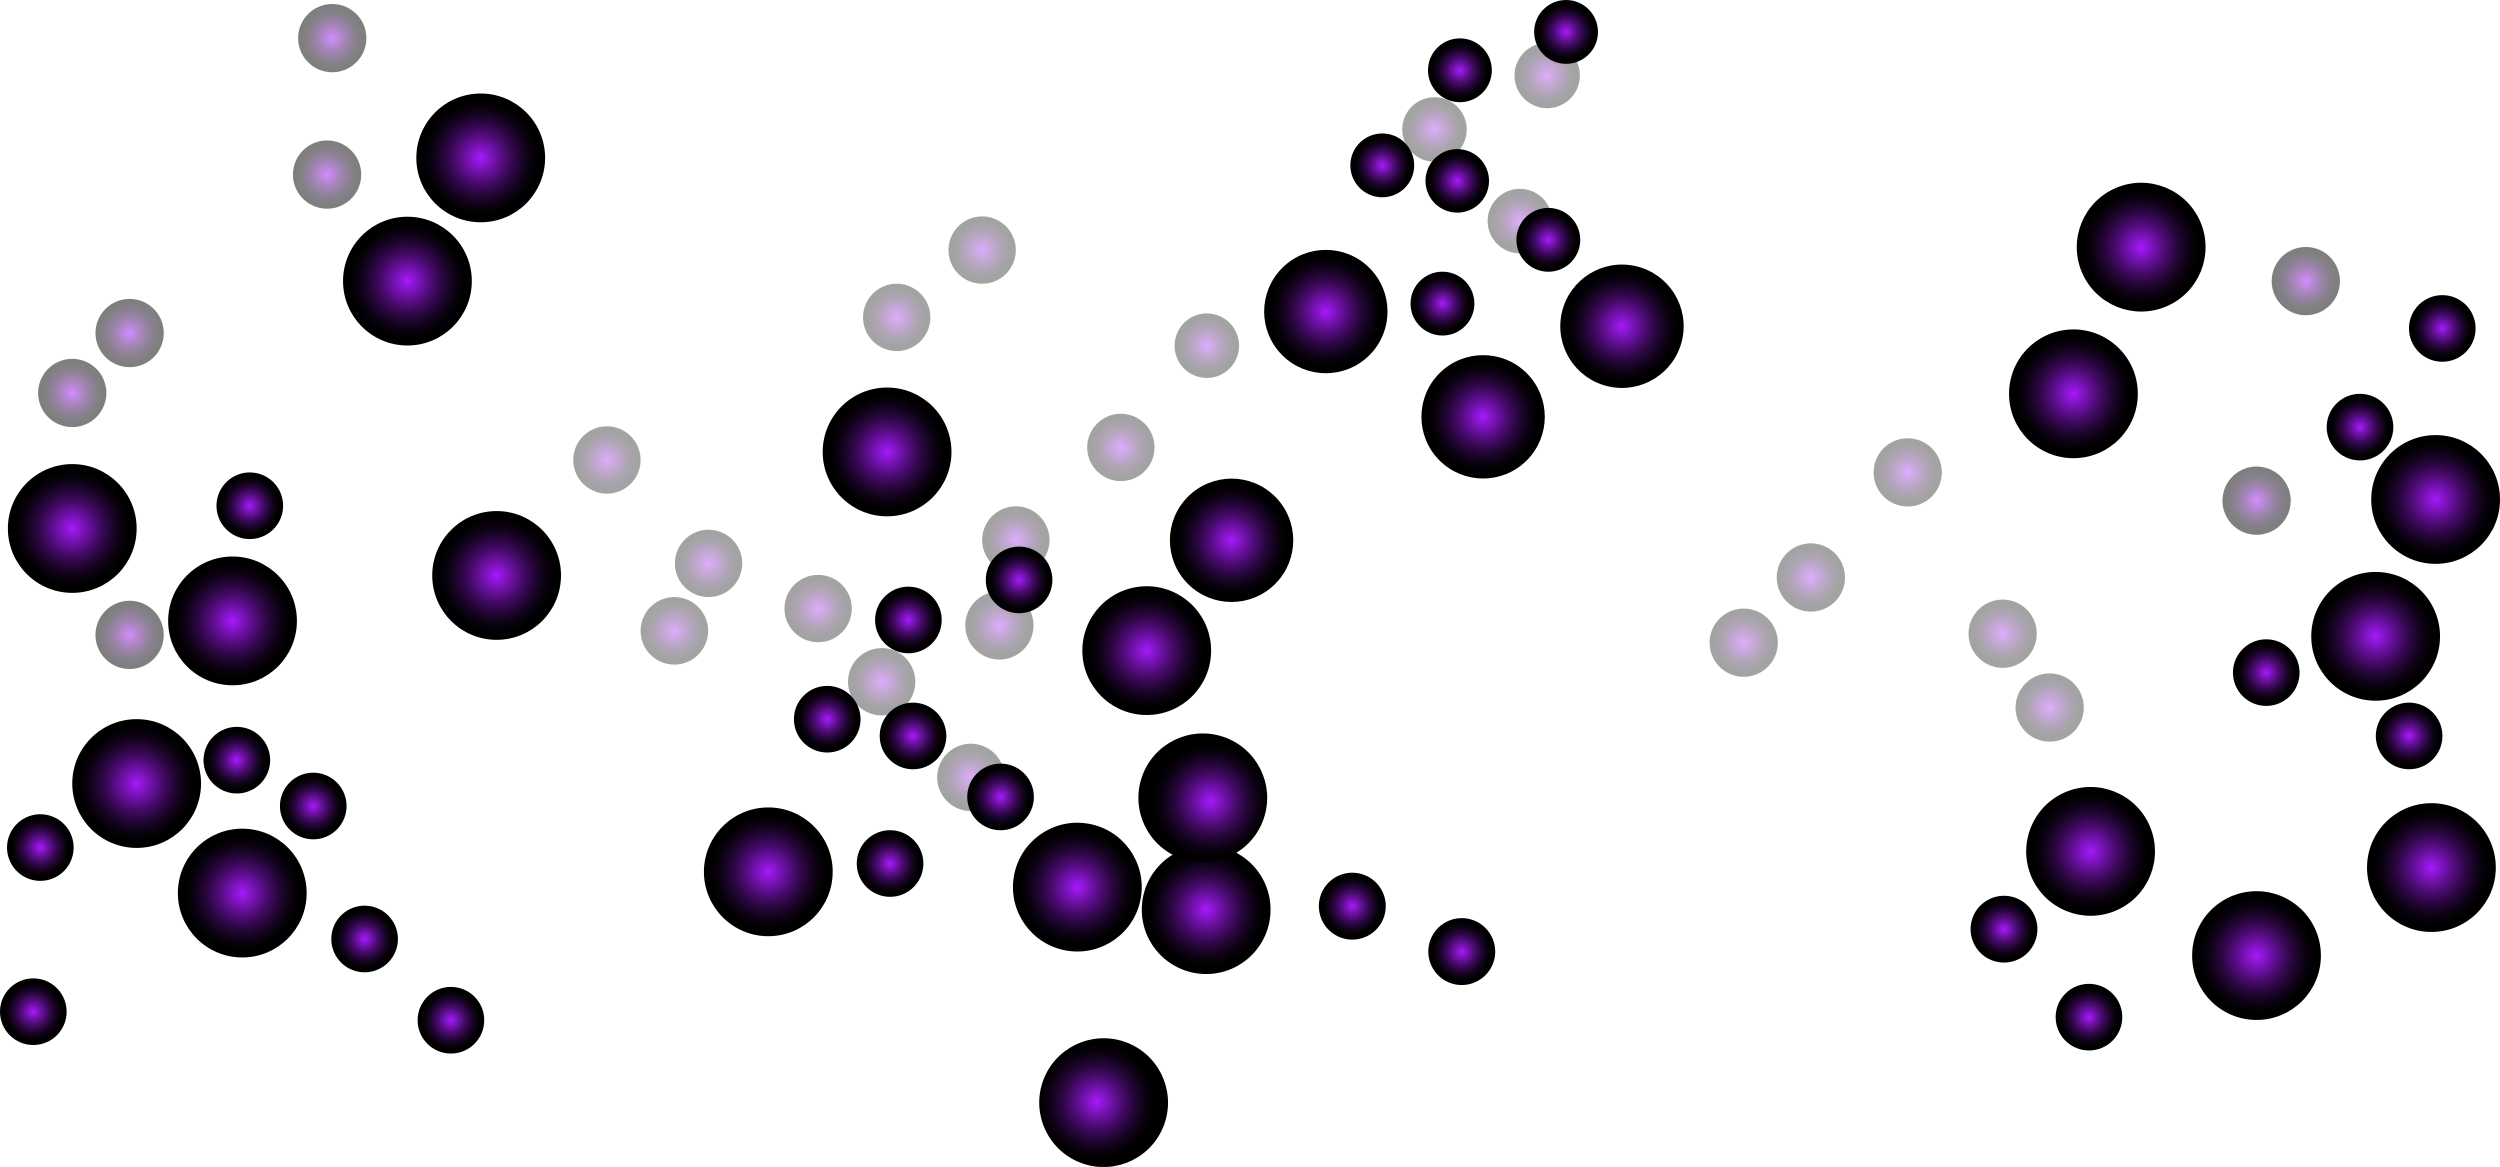 <svg xmlns="http://www.w3.org/2000/svg" xmlns:xlink="http://www.w3.org/1999/xlink" viewBox="0 0 822.36 383.86"><defs><style>.cls-1{isolation:isolate;}.cls-2{fill:#ffa1fe;}.cls-11,.cls-12,.cls-13,.cls-14,.cls-15,.cls-16,.cls-17,.cls-18,.cls-19,.cls-20,.cls-21,.cls-22,.cls-23,.cls-24,.cls-25,.cls-26,.cls-27,.cls-28,.cls-29,.cls-3,.cls-30,.cls-31,.cls-32,.cls-33,.cls-34,.cls-35,.cls-36,.cls-37,.cls-38,.cls-39,.cls-4,.cls-40,.cls-41,.cls-42,.cls-43,.cls-44,.cls-45,.cls-46,.cls-47,.cls-48,.cls-49,.cls-50,.cls-51,.cls-52,.cls-53,.cls-54,.cls-55,.cls-56,.cls-57,.cls-58,.cls-59,.cls-6,.cls-60,.cls-61,.cls-62,.cls-63,.cls-64,.cls-65,.cls-66,.cls-67,.cls-68,.cls-69,.cls-7,.cls-70,.cls-71,.cls-72,.cls-73,.cls-74,.cls-75,.cls-76,.cls-77,.cls-78,.cls-79,.cls-8,.cls-80,.cls-81,.cls-82,.cls-83,.cls-9{mix-blend-mode:screen;}.cls-3{fill:url(#Áåçûìÿííûé_ãðàäèåíò_320);}.cls-4{fill:url(#Áåçûìÿííûé_ãðàäèåíò_320-2);}.cls-5{opacity:0.36;}.cls-6{fill:url(#Áåçûìÿííûé_ãðàäèåíò_320-3);}.cls-7{fill:url(#Áåçûìÿííûé_ãðàäèåíò_320-4);}.cls-8{fill:url(#Áåçûìÿííûé_ãðàäèåíò_320-5);}.cls-9{fill:url(#Áåçûìÿííûé_ãðàäèåíò_320-6);}.cls-10{opacity:0.5;}.cls-11{fill:url(#Áåçûìÿííûé_ãðàäèåíò_320-7);}.cls-12{fill:url(#Áåçûìÿííûé_ãðàäèåíò_320-8);}.cls-13{fill:url(#Áåçûìÿííûé_ãðàäèåíò_320-9);}.cls-14{fill:url(#Áåçûìÿííûé_ãðàäèåíò_320-10);}.cls-15{fill:url(#Áåçûìÿííûé_ãðàäèåíò_320-11);}.cls-16{fill:url(#Áåçûìÿííûé_ãðàäèåíò_320-12);}.cls-17{fill:url(#Áåçûìÿííûé_ãðàäèåíò_320-13);}.cls-18{fill:url(#Áåçûìÿííûé_ãðàäèåíò_320-14);}.cls-19{fill:url(#Áåçûìÿííûé_ãðàäèåíò_320-15);}.cls-20{fill:url(#Áåçûìÿííûé_ãðàäèåíò_320-16);}.cls-21{fill:url(#Áåçûìÿííûé_ãðàäèåíò_320-17);}.cls-22{fill:url(#Áåçûìÿííûé_ãðàäèåíò_320-18);}.cls-23{fill:url(#Áåçûìÿííûé_ãðàäèåíò_320-19);}.cls-24{fill:url(#Áåçûìÿííûé_ãðàäèåíò_320-20);}.cls-25{fill:url(#Áåçûìÿííûé_ãðàäèåíò_320-21);}.cls-26{fill:url(#Áåçûìÿííûé_ãðàäèåíò_320-22);}.cls-27{fill:url(#Áåçûìÿííûé_ãðàäèåíò_320-23);}.cls-28{fill:url(#Áåçûìÿííûé_ãðàäèåíò_320-24);}.cls-29{fill:url(#Áåçûìÿííûé_ãðàäèåíò_320-25);}.cls-30{fill:url(#Áåçûìÿííûé_ãðàäèåíò_320-26);}.cls-31{fill:url(#Áåçûìÿííûé_ãðàäèåíò_320-27);}.cls-32{fill:url(#Áåçûìÿííûé_ãðàäèåíò_320-28);}.cls-33{fill:url(#Áåçûìÿííûé_ãðàäèåíò_320-29);}.cls-34{fill:url(#Áåçûìÿííûé_ãðàäèåíò_320-30);}.cls-35{fill:url(#Áåçûìÿííûé_ãðàäèåíò_320-31);}.cls-36{fill:url(#Áåçûìÿííûé_ãðàäèåíò_320-32);}.cls-37{fill:url(#Áåçûìÿííûé_ãðàäèåíò_320-33);}.cls-38{fill:url(#Áåçûìÿííûé_ãðàäèåíò_320-34);}.cls-39{fill:url(#Áåçûìÿííûé_ãðàäèåíò_320-35);}.cls-40{fill:url(#Áåçûìÿííûé_ãðàäèåíò_320-36);}.cls-41{fill:url(#Áåçûìÿííûé_ãðàäèåíò_320-37);}.cls-42{fill:url(#Áåçûìÿííûé_ãðàäèåíò_320-38);}.cls-43{fill:url(#Áåçûìÿííûé_ãðàäèåíò_320-39);}.cls-44{fill:url(#Áåçûìÿííûé_ãðàäèåíò_320-40);}.cls-45{fill:url(#Áåçûìÿííûé_ãðàäèåíò_320-41);}.cls-46{fill:url(#Áåçûìÿííûé_ãðàäèåíò_320-42);}.cls-47{fill:url(#Áåçûìÿííûé_ãðàäèåíò_320-43);}.cls-48{fill:url(#Áåçûìÿííûé_ãðàäèåíò_320-44);}.cls-49{fill:url(#Áåçûìÿííûé_ãðàäèåíò_320-45);}.cls-50{fill:url(#Áåçûìÿííûé_ãðàäèåíò_320-46);}.cls-51{fill:url(#Áåçûìÿííûé_ãðàäèåíò_320-47);}.cls-52{fill:url(#Áåçûìÿííûé_ãðàäèåíò_320-48);}.cls-53{fill:url(#Áåçûìÿííûé_ãðàäèåíò_320-49);}.cls-54{fill:url(#Áåçûìÿííûé_ãðàäèåíò_320-50);}.cls-55{fill:url(#Áåçûìÿííûé_ãðàäèåíò_320-51);}.cls-56{fill:url(#Áåçûìÿííûé_ãðàäèåíò_320-52);}.cls-57{fill:url(#Áåçûìÿííûé_ãðàäèåíò_320-53);}.cls-58{fill:url(#Áåçûìÿííûé_ãðàäèåíò_320-54);}.cls-59{fill:url(#Áåçûìÿííûé_ãðàäèåíò_320-55);}.cls-60{fill:url(#Áåçûìÿííûé_ãðàäèåíò_320-56);}.cls-61{fill:url(#Áåçûìÿííûé_ãðàäèåíò_320-57);}.cls-62{fill:url(#Áåçûìÿííûé_ãðàäèåíò_320-58);}.cls-63{fill:url(#Áåçûìÿííûé_ãðàäèåíò_320-59);}.cls-64{fill:url(#Áåçûìÿííûé_ãðàäèåíò_320-60);}.cls-65{fill:url(#Áåçûìÿííûé_ãðàäèåíò_320-61);}.cls-66{fill:url(#Áåçûìÿííûé_ãðàäèåíò_320-62);}.cls-67{fill:url(#Áåçûìÿííûé_ãðàäèåíò_320-63);}.cls-68{fill:url(#Áåçûìÿííûé_ãðàäèåíò_320-64);}.cls-69{fill:url(#Áåçûìÿííûé_ãðàäèåíò_320-65);}.cls-70{fill:url(#Áåçûìÿííûé_ãðàäèåíò_320-66);}.cls-71{fill:url(#Áåçûìÿííûé_ãðàäèåíò_320-67);}.cls-72{fill:url(#Áåçûìÿííûé_ãðàäèåíò_320-68);}.cls-73{fill:url(#Áåçûìÿííûé_ãðàäèåíò_320-69);}.cls-74{fill:url(#Áåçûìÿííûé_ãðàäèåíò_320-70);}.cls-75{fill:url(#Áåçûìÿííûé_ãðàäèåíò_320-71);}.cls-76{fill:url(#Áåçûìÿííûé_ãðàäèåíò_320-72);}.cls-77{fill:url(#Áåçûìÿííûé_ãðàäèåíò_320-73);}.cls-78{fill:url(#Áåçûìÿííûé_ãðàäèåíò_320-74);}.cls-79{fill:url(#Áåçûìÿííûé_ãðàäèåíò_320-75);}.cls-80{fill:url(#Áåçûìÿííûé_ãðàäèåíò_320-76);}.cls-81{fill:url(#Áåçûìÿííûé_ãðàäèåíò_320-77);}.cls-82{fill:url(#Áåçûìÿííûé_ãðàäèåíò_320-78);}.cls-83{fill:url(#Áåçûìÿííûé_ãðàäèåíò_320-79);}</style><radialGradient id="Áåçûìÿííûé_ãðàäèåíò_320" cx="79.69" cy="293.77" r="19.11" gradientUnits="userSpaceOnUse"><stop offset="0" stop-color="#a71afe"/><stop offset="0.03" stop-color="#9f19f1"/><stop offset="0.25" stop-color="#6f11a9"/><stop offset="0.44" stop-color="#480b6d"/><stop offset="0.62" stop-color="#29063e"/><stop offset="0.78" stop-color="#12031c"/><stop offset="0.91" stop-color="#050107"/><stop offset="1"/></radialGradient><radialGradient id="Áåçûìÿííûé_ãðàäèåíò_320-2" cx="44.95" cy="257.74" r="19.11" xlink:href="#Áåçûìÿííûé_ãðàäèåíò_320"/><radialGradient id="Áåçûìÿííûé_ãðàäèåíò_320-3" cx="221.16" cy="208.06" r="9.99" gradientTransform="translate(391.24 -43.48) rotate(80.81)" xlink:href="#Áåçûìÿííûé_ãðàäèåíò_320"/><radialGradient id="Áåçûìÿííûé_ãðàäèåíò_320-4" cx="573.57" cy="211.4" r="10.13" gradientTransform="translate(646.84 -395.48) rotate(76.65)" xlink:href="#Áåçûìÿííûé_ãðàäèåíò_320"/><radialGradient id="Áåçûìÿííûé_ãðàäèåíò_320-5" cx="233.07" cy="185.32" r="9.99" gradientTransform="translate(199.3 -110.53) rotate(45)" xlink:href="#Áåçûìÿííûé_ãðàäèåíò_320"/><radialGradient id="Áåçûìÿííûé_ãðàäèåíò_320-6" cx="269.11" cy="200.17" r="9.99" gradientTransform="translate(401.75 -107.88) rotate(76.65)" xlink:href="#Áåçûìÿííûé_ãðàäèåíò_320"/><radialGradient id="Áåçûìÿííûé_ãðàäèåíò_320-7" cx="42.64" cy="208.84" r="10.13" gradientTransform="translate(160.16 31.02) rotate(45)" xlink:href="#Áåçûìÿííûé_ãðàäèåíò_320"/><radialGradient id="Áåçûìÿííûé_ãðàäèåíò_320-8" cx="23.77" cy="129.26" r="10.13" gradientTransform="translate(143.67 75.44) rotate(76.24)" xlink:href="#Áåçûìÿííûé_ãðàäèåíò_320"/><radialGradient id="Áåçûìÿííûé_ãðàäèåíò_320-9" cx="42.64" cy="109.55" r="10.13" xlink:href="#Áåçûìÿííûé_ãðàäèåíò_320"/><radialGradient id="Áåçûìÿííûé_ãðàäèåíò_320-10" cx="107.59" cy="57.42" r="10.13" gradientTransform="translate(138.63 -60.52) rotate(76.65)" xlink:href="#Áåçûìÿííûé_ãðàäèåíò_320"/><radialGradient id="Áåçûìÿííûé_ãðàäèåíò_320-11" cx="109.29" cy="12.54" r="10.13" xlink:href="#Áåçûìÿííûé_ãðàäèåíò_320"/><radialGradient id="Áåçûìÿííûé_ãðàäèåíò_320-12" cx="294.96" cy="104.39" r="9.99" gradientTransform="translate(328.44 -206.7) rotate(76.65)" xlink:href="#Áåçûìÿííûé_ãðàäèåíò_320"/><radialGradient id="Áåçûìÿííûé_ãðàäèåíò_320-13" cx="323.05" cy="82.26" r="9.99" gradientTransform="translate(328.51 -251.05) rotate(76.65)" xlink:href="#Áåçûìÿííûé_ãðàäèåíò_320"/><radialGradient id="Áåçûìÿííûé_ãðàäèåíò_320-14" cx="368.7" cy="147.18" r="9.99" gradientTransform="translate(212.06 -217.6) rotate(45)" xlink:href="#Áåçûìÿííûé_ãðàäèåíò_320"/><radialGradient id="Áåçûìÿííûé_ãðàäèåíò_320-15" cx="290.03" cy="224.26" r="9.99" gradientTransform="translate(243.52 -139.4) rotate(45)" xlink:href="#Áåçûìÿííûé_ãðàäèåíò_320"/><radialGradient id="Áåçûìÿííûé_ãðàäèåíò_320-16" cx="319.35" cy="255.71" r="9.99" gradientTransform="translate(495.26 -113.66) rotate(76.78)" xlink:href="#Áåçûìÿííûé_ãðàäèåíò_320"/><radialGradient id="Áåçûìÿííûé_ãðàäèåíò_320-17" cx="328.74" cy="205.73" r="10.13" xlink:href="#Áåçûìÿííûé_ãðàäèåíò_320"/><radialGradient id="Áåçûìÿííûé_ãðàäèåíò_320-18" cx="627.53" cy="155.39" r="10.13" xlink:href="#Áåçûìÿííûé_ãðàäèåíò_320"/><radialGradient id="Áåçûìÿííûé_ãðàäèåíò_320-19" cx="595.68" cy="189.96" r="10.13" gradientTransform="translate(620.08 -434.8) rotate(74.55)" xlink:href="#Áåçûìÿííûé_ãðàäèåíò_320"/><radialGradient id="Áåçûìÿííûé_ãðàäèåíò_320-20" cx="658.76" cy="208.45" r="10.13" gradientTransform="translate(758.61 -475.25) rotate(80.75)" xlink:href="#Áåçûìÿííûé_ãðàäèåíò_320"/><radialGradient id="Áåçûìÿííûé_ãðàäèåíò_320-21" cx="674.21" cy="232.73" r="10.13" gradientTransform="translate(746.61 -476.83) rotate(76.78)" xlink:href="#Áåçûìÿííûé_ãðàäèåíò_320"/><radialGradient id="Áåçûìÿííûé_ãðàäèåíò_320-22" cx="742.27" cy="164.68" r="10.13" gradientTransform="translate(732.87 -595.58) rotate(76.78)" xlink:href="#Áåçûìÿííûé_ãðàäèåíò_320"/><radialGradient id="Áåçûìÿííûé_ãðàäèåíò_320-23" cx="758.48" cy="92.47" r="10.13" xlink:href="#Áåçûìÿííûé_ãðàäèåíò_320"/><radialGradient id="Áåçûìÿííûé_ãðàäèåíò_320-24" cx="334.13" cy="177.61" r="9.99" gradientTransform="translate(456.12 -180.59) rotate(80.81)" xlink:href="#Áåçûìÿííûé_ãðàäèåíò_320"/><radialGradient id="Áåçûìÿííûé_ãðàäèåíò_320-25" cx="199.65" cy="151.32" r="9.99" gradientTransform="translate(149.6 -94.14) rotate(41.32)" xlink:href="#Áåçûìÿííûé_ãðàäèåíò_320"/><radialGradient id="Áåçûìÿííûé_ãðàäèåíò_320-26" cx="76.49" cy="204.24" r="19.11" xlink:href="#Áåçûìÿííûé_ãðàäèåíò_320"/><radialGradient id="Áåçûìÿííûé_ãðàäèåíò_320-27" cx="23.77" cy="173.84" r="19.11" xlink:href="#Áåçûìÿííûé_ãðàäèåíò_320"/><radialGradient id="Áåçûìÿííûé_ãðàäèåíò_320-28" cx="134.02" cy="92.47" r="19.11" xlink:href="#Áåçûìÿííûé_ãðàäèåíò_320"/><radialGradient id="Áåçûìÿííûé_ãðàäèåíò_320-29" cx="158.13" cy="51.94" r="19.11" xlink:href="#Áåçûìÿííûé_ãðàäèåíò_320"/><radialGradient id="Áåçûìÿííûé_ãðàäèåíò_320-30" cx="163.36" cy="189.29" r="19.11" xlink:href="#Áåçûìÿííûé_ãðàäèåíò_320"/><radialGradient id="Áåçûìÿííûé_ãðàäèåíò_320-31" cx="252.73" cy="286.78" r="19.11" xlink:href="#Áåçûìÿííûé_ãðàäèåíò_320"/><radialGradient id="Áåçûìÿííûé_ãðàäèåíò_320-32" cx="291.8" cy="148.66" r="19.11" xlink:href="#Áåçûìÿííûé_ãðàäèåíò_320"/><radialGradient id="Áåçûìÿííûé_ãðàäèåíò_320-33" cx="377.21" cy="214.02" r="19.11" xlink:href="#Áåçûìÿííûé_ãðàäèåíò_320"/><radialGradient id="Áåçûìÿííûé_ãðàäèåíò_320-34" cx="396.76" cy="299.22" r="19.11" xlink:href="#Áåçûìÿííûé_ãðàäèåíò_320"/><radialGradient id="Áåçûìÿííûé_ãðàäèåíò_320-35" cx="354.38" cy="291.81" r="19.11" gradientTransform="translate(585.23 -104.99) rotate(80.72)" xlink:href="#Áåçûìÿííûé_ãðàäèåíò_320"/><radialGradient id="Áåçûìÿííûé_ãðàäèåíò_320-36" cx="687.68" cy="280.06" r="19.11" gradientTransform="translate(162.35 -244.7) rotate(22.81)" xlink:href="#Áåçûìÿííûé_ãðàäèåíò_320"/><radialGradient id="Áåçûìÿííûé_ãðàäèåíò_320-37" cx="742.27" cy="314.33" r="19.11" xlink:href="#Áåçûìÿííûé_ãðàäèåíò_320"/><radialGradient id="Áåçûìÿííûé_ãðàäèåíò_320-38" cx="799.8" cy="285.38" r="19.11" xlink:href="#Áåçûìÿííûé_ãðàäèåíò_320"/><radialGradient id="Áåçûìÿííûé_ãðàäèåíò_320-39" cx="792.42" cy="242.06" r="9.89" gradientTransform="translate(845.02 -584.83) rotate(76.65)" xlink:href="#Áåçûìÿííûé_ãðàäèåíò_320"/><radialGradient id="Áåçûìÿííûé_ãðàäèåíò_320-40" cx="745.47" cy="221.25" r="9.89" xlink:href="#Áåçûìÿííûé_ãðàäèåíò_320"/><radialGradient id="Áåçûìÿííûé_ãðàäèåíò_320-41" cx="776.3" cy="140.5" r="9.89" gradientTransform="translate(735.55 -647.36) rotate(76.78)" xlink:href="#Áåçûìÿííûé_ãðàäèåíò_320"/><radialGradient id="Áåçûìÿííûé_ãðàäèåíò_320-42" cx="803.38" cy="108.04" r="9.89" xlink:href="#Áåçûìÿííûé_ãðàäèåíò_320"/><radialGradient id="Áåçûìÿííûé_ãðàäèåíò_320-43" cx="687.15" cy="334.58" r="9.89" gradientTransform="translate(437.84 -387.9) rotate(45)" xlink:href="#Áåçûìÿííûé_ãðàäèåíò_320"/><radialGradient id="Áåçûìÿííûé_ãðàäèåíò_320-44" cx="658.76" cy="307.85" r="9.89" gradientTransform="translate(856.72 -391.83) rotate(80.75)" xlink:href="#Áåçûìÿííûé_ãðàäèåíò_320"/><radialGradient id="Áåçûìÿííûé_ãðàäèåíò_320-45" cx="335.22" cy="190.76" r="9.89" xlink:href="#Áåçûìÿííûé_ãðàäèåíò_320"/><radialGradient id="Áåçûìÿííûé_ãðàäèåíò_320-46" cx="298.81" cy="203.94" r="9.89" gradientTransform="translate(429.01 -133.59) rotate(76.78)" xlink:href="#Áåçûìÿííûé_ãðàäèåíò_320"/><radialGradient id="Áåçûìÿííûé_ãðàäèåíò_320-47" cx="329.13" cy="262.15" r="9.89" gradientTransform="translate(281.77 -155.95) rotate(45)" xlink:href="#Áåçûìÿííûé_ãðàäèåíò_320"/><radialGradient id="Áåçûìÿííûé_ãðàäèåíò_320-48" cx="300.33" cy="242.09" r="9.89" xlink:href="#Áåçûìÿííûé_ãðàäèåíò_320"/><radialGradient id="Áåçûìÿííûé_ãðàäèåíò_320-49" cx="292.78" cy="284.05" r="9.89" xlink:href="#Áåçûìÿííûé_ãðàäèåíò_320"/><radialGradient id="Áåçûìÿííûé_ãðàäèåíò_320-50" cx="272.11" cy="236.58" r="9.89" xlink:href="#Áåçûìÿííûé_ãðàäèåíò_320"/><radialGradient id="Áåçûìÿííûé_ãðàäèåíò_320-51" cx="417.4" cy="330.26" r="19.1" gradientTransform="matrix(-0.71, -0.71, 0.71, -0.71, 424.28, 891.41)" xlink:href="#Áåçûìÿííûé_ãðàäèåíò_320"/><radialGradient id="Áåçûìÿííûé_ãðàäèåíò_320-52" cx="351.45" cy="412.49" r="19.1" gradientTransform="matrix(-0.63, -0.77, 0.77, -0.63, 299.2, 795.72)" xlink:href="#Áåçûìÿííûé_ãðàäèåíò_320"/><radialGradient id="Áåçûìÿííûé_ãðàäèåíò_320-53" cx="318.06" cy="361.77" r="9.89" gradientTransform="translate(870.21 524.13) rotate(159.31)" xlink:href="#Áåçûìÿííûé_ãðàäèåíò_320"/><radialGradient id="Áåçûìÿííûé_ãðàäèåíò_320-54" cx="289.67" cy="335.04" r="9.89" gradientTransform="translate(870.21 524.13) rotate(159.31)" xlink:href="#Áåçûìÿííûé_ãðàäèåíò_320"/><radialGradient id="Áåçûìÿííûé_ãðàäèåíò_320-55" cx="148.33" cy="335.6" r="9.89" xlink:href="#Áåçûìÿííûé_ãðàäèåíò_320"/><radialGradient id="Áåçûìÿííûé_ãðàäèåíò_320-56" cx="10.96" cy="332.79" r="9.89" xlink:href="#Áåçûìÿííûé_ãðàäèåíò_320"/><radialGradient id="Áåçûìÿííûé_ãðàäèåíò_320-57" cx="82.18" cy="166.37" r="9.89" gradientTransform="translate(226.02 49.15) rotate(77.11)" xlink:href="#Áåçûìÿííûé_ãðàäèåíò_320"/><radialGradient id="Áåçûìÿííûé_ãðàäèåíò_320-58" cx="119.94" cy="308.87" r="9.89" gradientTransform="translate(393.2 121.48) rotate(76.78)" xlink:href="#Áåçûìÿííûé_ãðàäèåíò_320"/><radialGradient id="Áåçûìÿííûé_ãðàäèåíò_320-59" cx="13.27" cy="278.81" r="9.89" gradientTransform="translate(281.37 201.14) rotate(76.57)" xlink:href="#Áåçûìÿííûé_ãðàäèåíò_320"/><radialGradient id="Áåçûìÿííûé_ãðàäèåíò_320-60" cx="77.9" cy="250.06" r="9.89" gradientTransform="translate(102.35 -10.71) rotate(22.66)" xlink:href="#Áåçûìÿííûé_ãðàäèåíò_320"/><radialGradient id="Áåçûìÿííûé_ãðàäèåíò_320-61" cx="103.04" cy="265.14" r="9.89" gradientTransform="translate(217.66 4.8) rotate(45)" xlink:href="#Áåçûìÿííûé_ãðàäèåíò_320"/><radialGradient id="Áåçûìÿííûé_ãðàäèåíò_320-62" cx="781.45" cy="209.32" r="19.11" xlink:href="#Áåçûìÿííûé_ãðàäèåíò_320"/><radialGradient id="Áåçûìÿííûé_ãðàäèåíò_320-63" cx="801.18" cy="164.3" r="19.11" xlink:href="#Áåçûìÿííûé_ãðàäèåíò_320"/><radialGradient id="Áåçûìÿííûé_ãðàäèåíò_320-64" cx="682.04" cy="129.54" r="19.11" xlink:href="#Áåçûìÿííûé_ãðàäèåíò_320"/><radialGradient id="Áåçûìÿííûé_ãðàäèåíò_320-65" cx="704.33" cy="81.3" r="19.11" gradientTransform="translate(86.6 -266.69) rotate(22.81)" xlink:href="#Áåçûìÿííûé_ãðàäèåíò_320"/><radialGradient id="Áåçûìÿííûé_ãðàäèåíò_320-66" cx="396.96" cy="113.7" r="9.57" gradientTransform="translate(445.83 -296.32) rotate(80.81)" xlink:href="#Áåçûìÿííûé_ãðàäèåíò_320"/><radialGradient id="Áåçûìÿííûé_ãðàäèåíò_320-67" cx="471.86" cy="42.59" r="9.57" xlink:href="#Áåçûìÿííûé_ãðàäèåíò_320"/><radialGradient id="Áåçûìÿííûé_ãðàäèåíò_320-68" cx="499.95" cy="72.72" r="9.57" xlink:href="#Áåçûìÿííûé_ãðàäèåíò_320"/><radialGradient id="Áåçûìÿííûé_ãðàäèåíò_320-69" cx="508.94" cy="24.84" r="9.7" gradientTransform="translate(166.63 -352.6) rotate(45)" xlink:href="#Áåçûìÿííûé_ãðàäèåíò_320"/><radialGradient id="Áåçûìÿííûé_ãðàäèåíò_320-70" cx="436.13" cy="102.48" r="18.3" gradientTransform="translate(200.21 -278.37) rotate(45)" xlink:href="#Áåçûìÿííûé_ãðàäèåíò_320"/><radialGradient id="Áåçûìÿííûé_ãðàäèåíò_320-71" cx="405.12" cy="177.73" r="18.3" gradientTransform="translate(244.33 -234.41) rotate(45)" xlink:href="#Áåçûìÿííûé_ãðàäèåíò_320"/><radialGradient id="Áåçûìÿííûé_ãðàäèåíò_320-72" cx="487.86" cy="137.11" r="18.3" gradientTransform="translate(239.84 -304.81) rotate(45)" xlink:href="#Áåçûìÿííûé_ãðàäèåíò_320"/><radialGradient id="Áåçûìÿííûé_ãðàäèåíò_320-73" cx="533.5" cy="107.3" r="18.3" gradientTransform="translate(516.47 -436.62) rotate(76.83)" xlink:href="#Áåçûìÿííûé_ãðàäèåíò_320"/><radialGradient id="Áåçûìÿííûé_ãðàäèåíò_320-74" cx="515.15" cy="10.5" r="9.47" xlink:href="#Áåçûìÿííûé_ãðàäèåíò_320"/><radialGradient id="Áåçûìÿííûé_ãðàäèåíò_320-75" cx="480.26" cy="23.13" r="9.47" gradientTransform="translate(422.85 -454.25) rotate(80.39)" xlink:href="#Áåçûìÿííûé_ãðàäèåíò_320"/><radialGradient id="Áåçûìÿííûé_ãðàäèåíò_320-76" cx="509.31" cy="78.89" r="9.47" xlink:href="#Áåçûìÿííûé_ãðàäèåíò_320"/><radialGradient id="Áåçûìÿííûé_ãðàäèåíò_320-77" cx="481.72" cy="59.67" r="9.47" gradientTransform="translate(58.87 -178.69) rotate(22.35)" xlink:href="#Áåçûìÿííûé_ãðàäèåíò_320"/><radialGradient id="Áåçûìÿííûé_ãðàäèåíò_320-78" cx="474.49" cy="99.87" r="9.47" xlink:href="#Áåçûìÿííûé_ãðàäèåíò_320"/><radialGradient id="Áåçûìÿííûé_ãðàäèåíò_320-79" cx="454.69" cy="54.4" r="9.47" xlink:href="#Áåçûìÿííûé_ãðàäèåíò_320"/></defs><g class="cls-1"><g id="Layer_2" data-name="Layer 2"><g id="L4"><path class="cls-2" d="M82.89,293.77a3.2,3.2,0,1,1-3.2-3.19A3.2,3.2,0,0,1,82.89,293.77Z"/><circle class="cls-3" cx="79.69" cy="293.77" r="21.18"/><path class="cls-2" d="M48.15,257.74a3.2,3.2,0,1,1-3.2-3.2A3.2,3.2,0,0,1,48.15,257.74Z"/><circle class="cls-4" cx="44.95" cy="257.74" r="21.18"/><g class="cls-5"><circle class="cls-2" cx="221.16" cy="208.06" r="1.67"/><circle class="cls-6" cx="221.16" cy="208.06" r="11.08" transform="matrix(0.16, -0.99, 0.99, 0.16, -19.54, 393.17)"/></g><g class="cls-5"><path class="cls-2" d="M575.26,211.4a1.7,1.7,0,1,1-1.69-1.69A1.7,1.7,0,0,1,575.26,211.4Z"/><circle class="cls-7" cx="573.57" cy="211.4" r="11.23" transform="translate(235.46 720.67) rotate(-76.65)"/></g><g class="cls-5"><circle class="cls-2" cx="233.07" cy="185.32" r="1.67"/><circle class="cls-8" cx="233.07" cy="185.32" r="11.08" transform="translate(-62.77 219.09) rotate(-45)"/></g><g class="cls-5"><circle class="cls-2" cx="269.11" cy="200.17" r="1.67"/><circle class="cls-9" cx="269.11" cy="200.17" r="11.08" transform="translate(12.22 415.8) rotate(-76.65)"/></g><g class="cls-10"><path class="cls-2" d="M44.34,208.84a1.7,1.7,0,1,1-1.7-1.69A1.7,1.7,0,0,1,44.34,208.84Z"/><circle class="cls-11" cx="42.64" cy="208.84" r="11.23" transform="translate(-135.19 91.32) rotate(-45)"/></g><g class="cls-10"><path class="cls-2" d="M25.46,129.26a1.7,1.7,0,1,1-1.69-1.69A1.7,1.7,0,0,1,25.46,129.26Z"/><circle class="cls-12" cx="23.77" cy="129.26" r="11.23" transform="translate(-107.44 121.61) rotate(-76.24)"/></g><g class="cls-10"><path class="cls-2" d="M44.34,109.55a1.7,1.7,0,1,1-1.7-1.69A1.7,1.7,0,0,1,44.34,109.55Z"/><circle class="cls-13" cx="42.64" cy="109.55" r="11.23"/></g><g class="cls-10"><path class="cls-2" d="M109.29,57.42a1.7,1.7,0,1,1-1.7-1.69A1.7,1.7,0,0,1,109.29,57.42Z"/><circle class="cls-14" cx="107.59" cy="57.42" r="11.23" transform="translate(26.88 148.85) rotate(-76.65)"/></g><g class="cls-10"><path class="cls-2" d="M111,12.54a1.7,1.7,0,1,1-1.7-1.7A1.7,1.7,0,0,1,111,12.54Z"/><circle class="cls-15" cx="109.29" cy="12.54" r="11.23"/></g><g class="cls-5"><circle class="cls-2" cx="294.96" cy="104.39" r="1.67"/><circle class="cls-16" cx="294.96" cy="104.39" r="11.08" transform="translate(125.29 367.29) rotate(-76.65)"/></g><g class="cls-5"><circle class="cls-2" cx="323.05" cy="82.26" r="1.67"/><circle class="cls-17" cx="323.05" cy="82.26" r="11.08" transform="translate(168.44 377.59) rotate(-76.65)"/></g><g class="cls-5"><circle class="cls-2" cx="368.7" cy="147.18" r="1.67"/><circle class="cls-18" cx="368.7" cy="147.18" r="11.08" transform="translate(3.92 303.82) rotate(-45)"/></g><g class="cls-5"><circle class="cls-2" cx="290.03" cy="224.26" r="1.67"/><circle class="cls-19" cx="290.03" cy="224.26" r="11.08" transform="translate(-73.63 270.77) rotate(-45)"/></g><g class="cls-5"><circle class="cls-2" cx="319.35" cy="255.71" r="1.67"/><circle class="cls-20" cx="319.35" cy="255.71" r="11.08" transform="translate(-2.61 508.13) rotate(-76.78)"/></g><g class="cls-5"><circle class="cls-2" cx="328.74" cy="205.73" r="1.7"/><circle class="cls-21" cx="328.74" cy="205.73" r="11.23"/></g><g class="cls-5"><path class="cls-2" d="M629.23,155.39a1.7,1.7,0,1,1-1.7-1.69A1.7,1.7,0,0,1,629.23,155.39Z"/><circle class="cls-22" cx="627.53" cy="155.39" r="11.23"/></g><g class="cls-5"><path class="cls-2" d="M597.38,190a1.7,1.7,0,1,1-1.7-1.7A1.7,1.7,0,0,1,597.38,190Z"/><circle class="cls-23" cx="595.68" cy="189.96" r="11.23" transform="translate(253.89 713.51) rotate(-74.55)"/></g><g class="cls-5"><path class="cls-2" d="M660.46,208.45a1.7,1.7,0,1,1-1.7-1.69A1.7,1.7,0,0,1,660.46,208.45Z"/><circle class="cls-24" cx="658.76" cy="208.45" r="11.23" transform="translate(347.13 825.14) rotate(-80.75)"/></g><g class="cls-5"><path class="cls-2" d="M675.9,232.73a1.7,1.7,0,1,1-1.7-1.69A1.7,1.7,0,0,1,675.9,232.73Z"/><circle class="cls-25" cx="674.21" cy="232.73" r="11.23" transform="translate(293.48 835.86) rotate(-76.78)"/></g><g class="cls-10"><path class="cls-2" d="M744,164.68a1.7,1.7,0,1,1-1.7-1.7A1.7,1.7,0,0,1,744,164.68Z"/><circle class="cls-26" cx="742.27" cy="164.68" r="11.23" transform="translate(412.23 849.63) rotate(-76.78)"/></g><g class="cls-10"><path class="cls-2" d="M760.18,92.47a1.7,1.7,0,1,1-1.7-1.7A1.7,1.7,0,0,1,760.18,92.47Z"/><circle class="cls-27" cx="758.48" cy="92.47" r="11.23"/></g><g class="cls-5"><path class="cls-2" d="M335.8,177.61a1.68,1.68,0,1,1-1.67-1.67A1.67,1.67,0,0,1,335.8,177.61Z"/><circle class="cls-28" cx="334.13" cy="177.61" r="11.08" transform="translate(105.46 479.1) rotate(-80.81)"/></g><g class="cls-5"><circle class="cls-2" cx="199.65" cy="151.32" r="1.67"/><circle class="cls-29" cx="199.65" cy="151.32" r="11.08" transform="translate(-50.21 169.48) rotate(-41.32)"/></g><path class="cls-2" d="M79.69,204.24a3.2,3.2,0,1,1-3.2-3.19A3.2,3.2,0,0,1,79.69,204.24Z"/><circle class="cls-30" cx="76.49" cy="204.24" r="21.18"/><path class="cls-2" d="M27,173.84a3.2,3.2,0,1,1-3.2-3.2A3.2,3.2,0,0,1,27,173.84Z"/><circle class="cls-31" cx="23.77" cy="173.84" r="21.18"/><path class="cls-2" d="M137.22,92.47a3.2,3.2,0,1,1-3.2-3.2A3.2,3.2,0,0,1,137.22,92.47Z"/><circle class="cls-32" cx="134.02" cy="92.47" r="21.18"/><path class="cls-2" d="M161.33,51.94a3.2,3.2,0,1,1-3.2-3.2A3.19,3.19,0,0,1,161.33,51.94Z"/><circle class="cls-33" cx="158.13" cy="51.94" r="21.18"/><circle class="cls-2" cx="163.36" cy="189.29" r="3.2"/><circle class="cls-34" cx="163.36" cy="189.29" r="21.18"/><path class="cls-2" d="M255.93,286.78a3.2,3.2,0,1,1-3.2-3.2A3.2,3.2,0,0,1,255.93,286.78Z"/><circle class="cls-35" cx="252.73" cy="286.78" r="21.18"/><path class="cls-2" d="M295,148.66a3.2,3.2,0,1,1-3.2-3.2A3.2,3.2,0,0,1,295,148.66Z"/><circle class="cls-36" cx="291.8" cy="148.66" r="21.18"/><path class="cls-2" d="M380.41,214a3.2,3.2,0,1,1-3.2-3.2A3.2,3.2,0,0,1,380.41,214Z"/><circle class="cls-37" cx="377.21" cy="214.02" r="21.18"/><path class="cls-2" d="M400,299.22a3.2,3.2,0,1,1-3.2-3.2A3.19,3.19,0,0,1,400,299.22Z"/><circle class="cls-38" cx="396.76" cy="299.22" r="21.18"/><path class="cls-2" d="M357.58,291.81a3.2,3.2,0,1,1-3.2-3.2A3.2,3.2,0,0,1,357.58,291.81Z"/><circle class="cls-39" cx="354.38" cy="291.81" r="21.18" transform="translate(9.25 594.5) rotate(-80.72)"/><path class="cls-2" d="M690.88,280.06a3.2,3.2,0,1,1-3.2-3.2A3.2,3.2,0,0,1,690.88,280.06Z"/><circle class="cls-40" cx="687.68" cy="280.06" r="21.18" transform="translate(-54.79 288.5) rotate(-22.81)"/><path class="cls-2" d="M745.47,314.33a3.2,3.2,0,1,1-3.2-3.19A3.2,3.2,0,0,1,745.47,314.33Z"/><circle class="cls-41" cx="742.27" cy="314.33" r="21.18"/><path class="cls-2" d="M803,285.38a3.2,3.2,0,1,1-3.19-3.2A3.19,3.19,0,0,1,803,285.38Z"/><circle class="cls-42" cx="799.8" cy="285.38" r="21.18"/><path class="cls-2" d="M794.07,242.06a1.66,1.66,0,1,1-1.65-1.66A1.66,1.66,0,0,1,794.07,242.06Z"/><circle class="cls-43" cx="792.42" cy="242.06" r="10.96" transform="translate(373.98 957.2) rotate(-76.65)"/><path class="cls-2" d="M747.13,221.25a1.66,1.66,0,1,1-1.66-1.65A1.66,1.66,0,0,1,747.13,221.25Z"/><circle class="cls-44" cx="745.47" cy="221.25" r="10.96"/><path class="cls-2" d="M778,140.5a1.66,1.66,0,1,1-1.65-1.66A1.65,1.65,0,0,1,778,140.5Z"/><circle class="cls-45" cx="776.3" cy="140.5" r="10.96" transform="translate(462 864.1) rotate(-76.78)"/><circle class="cls-2" cx="803.38" cy="108.04" r="1.66"/><circle class="cls-46" cx="803.38" cy="108.04" r="10.96"/><path class="cls-2" d="M688.81,334.58a1.66,1.66,0,1,1-1.66-1.66A1.65,1.65,0,0,1,688.81,334.58Z"/><circle class="cls-47" cx="687.15" cy="334.58" r="10.96" transform="translate(-35.32 583.89) rotate(-45)"/><path class="cls-2" d="M660.42,307.85a1.66,1.66,0,1,1-1.66-1.66A1.65,1.65,0,0,1,660.42,307.85Z"/><circle class="cls-48" cx="658.76" cy="307.85" r="10.96" transform="matrix(0.16, -0.99, 0.99, 0.16, 249.03, 908.56)"/><path class="cls-2" d="M336.88,190.76a1.66,1.66,0,1,1-1.66-1.65A1.66,1.66,0,0,1,336.88,190.76Z"/><circle class="cls-49" cx="335.22" cy="190.76" r="10.96"/><path class="cls-2" d="M300.46,203.94a1.66,1.66,0,1,1-1.65-1.66A1.65,1.65,0,0,1,300.46,203.94Z"/><circle class="cls-50" cx="298.81" cy="203.94" r="10.96" transform="translate(31.94 448.19) rotate(-76.78)"/><path class="cls-2" d="M330.79,262.15a1.66,1.66,0,1,1-1.66-1.66A1.67,1.67,0,0,1,330.79,262.15Z"/><circle class="cls-51" cx="329.13" cy="262.15" r="10.96" transform="translate(-88.97 309.51) rotate(-45)"/><circle class="cls-2" cx="300.33" cy="242.09" r="1.66"/><circle class="cls-52" cx="300.33" cy="242.09" r="10.96"/><circle class="cls-2" cx="292.78" cy="284.05" r="1.66"/><circle class="cls-53" cx="292.78" cy="284.05" r="10.96"/><circle class="cls-2" cx="272.11" cy="236.58" r="1.66"/><circle class="cls-54" cx="272.11" cy="236.58" r="10.96"/><path class="cls-2" d="M360,363.81a3.2,3.2,0,1,1,4.12,1.86A3.2,3.2,0,0,1,360,363.81Z"/><circle class="cls-55" cx="363.02" cy="362.68" r="21.18" transform="translate(-116.81 544.57) rotate(-65.73)"/><path class="cls-2" d="M392.66,263.58a3.2,3.2,0,1,1,4.12,1.86A3.2,3.2,0,0,1,392.66,263.58Z"/><circle class="cls-56" cx="395.65" cy="262.45" r="21.18" transform="translate(20.61 553.59) rotate(-71.38)"/><path class="cls-2" d="M443.26,298.68a1.66,1.66,0,1,1,2.14,1A1.67,1.67,0,0,1,443.26,298.68Z"/><path class="cls-57" d="M434.56,302a11,11,0,1,1,14.13,6.38A11,11,0,0,1,434.56,302Z"/><path class="cls-2" d="M479.27,313.65a1.66,1.66,0,1,1,2.13,1A1.67,1.67,0,0,1,479.27,313.65Z"/><path class="cls-58" d="M470.56,316.94a11,11,0,1,1,14.13,6.38A11,11,0,0,1,470.56,316.94Z"/><circle class="cls-2" cx="148.33" cy="335.6" r="1.66"/><circle class="cls-59" cx="148.33" cy="335.6" r="10.96"/><path class="cls-2" d="M12.62,332.79A1.66,1.66,0,1,1,11,331.13,1.65,1.65,0,0,1,12.62,332.79Z"/><circle class="cls-60" cx="10.96" cy="332.79" r="10.96"/><path class="cls-2" d="M83.83,166.37a1.66,1.66,0,1,1-1.65-1.65A1.65,1.65,0,0,1,83.83,166.37Z"/><circle class="cls-61" cx="82.18" cy="166.37" r="10.96" transform="translate(-98.34 209.36) rotate(-77.11)"/><path class="cls-2" d="M121.59,308.87a1.66,1.66,0,1,1-1.65-1.65A1.65,1.65,0,0,1,121.59,308.87Z"/><circle class="cls-62" cx="119.94" cy="308.87" r="10.96" transform="translate(-208.18 355) rotate(-76.78)"/><path class="cls-2" d="M14.92,278.81a1.66,1.66,0,1,1-1.65-1.65A1.65,1.65,0,0,1,14.92,278.81Z"/><circle class="cls-63" cx="13.27" cy="278.81" r="10.96" transform="translate(-261 226.95) rotate(-76.57)"/><path class="cls-2" d="M79.56,250.06a1.66,1.66,0,1,1-1.66-1.66A1.65,1.65,0,0,1,79.56,250.06Z"/><circle class="cls-64" cx="77.9" cy="250.06" r="10.96" transform="translate(-90.32 49.31) rotate(-22.66)"/><circle class="cls-2" cx="103.04" cy="265.14" r="1.66"/><circle class="cls-65" cx="103.04" cy="265.14" r="10.96" transform="translate(-157.3 150.51) rotate(-45)"/><circle class="cls-2" cx="781.45" cy="209.32" r="3.2"/><circle class="cls-66" cx="781.45" cy="209.32" r="21.18"/><path class="cls-2" d="M804.37,164.3a3.2,3.2,0,1,1-3.19-3.2A3.19,3.19,0,0,1,804.37,164.3Z"/><circle class="cls-67" cx="801.18" cy="164.3" r="21.18"/><path class="cls-2" d="M685.24,129.54a3.2,3.2,0,1,1-3.2-3.2A3.2,3.2,0,0,1,685.24,129.54Z"/><circle class="cls-68" cx="682.04" cy="129.54" r="21.18"/><path class="cls-2" d="M707.52,81.3a3.2,3.2,0,1,1-3.19-3.2A3.19,3.19,0,0,1,707.52,81.3Z"/><circle class="cls-69" cx="704.33" cy="81.3" r="21.18" transform="translate(23.56 279.41) rotate(-22.81)"/><g class="cls-5"><path class="cls-2" d="M398.57,113.7a1.61,1.61,0,1,1-1.61-1.6A1.6,1.6,0,0,1,398.57,113.7Z"/><circle class="cls-70" cx="396.96" cy="113.7" r="10.61" transform="translate(221.34 487.42) rotate(-80.81)"/></g><g class="cls-5"><path class="cls-2" d="M473.46,42.59a1.6,1.6,0,1,1-1.6-1.6A1.6,1.6,0,0,1,473.46,42.59Z"/><circle class="cls-71" cx="471.86" cy="42.59" r="10.61"/></g><g class="cls-5"><path class="cls-2" d="M501.55,72.72a1.61,1.61,0,1,1-1.6-1.61A1.6,1.6,0,0,1,501.55,72.72Z"/><circle class="cls-72" cx="499.95" cy="72.72" r="10.61"/></g><g class="cls-5"><path class="cls-2" d="M510.56,24.84a1.63,1.63,0,1,1-1.62-1.63A1.63,1.63,0,0,1,510.56,24.84Z"/><circle class="cls-73" cx="508.94" cy="24.84" r="10.76" transform="translate(131.5 367.15) rotate(-45)"/></g><path class="cls-2" d="M439.19,102.48a3.07,3.07,0,1,1-3.06-3.06A3.06,3.06,0,0,1,439.19,102.48Z"/><circle class="cls-74" cx="436.13" cy="102.48" r="20.29" transform="translate(55.27 338.41) rotate(-45)"/><path class="cls-2" d="M408.18,177.73a3.06,3.06,0,1,1-3.06-3.06A3.06,3.06,0,0,1,408.18,177.73Z"/><circle class="cls-75" cx="405.12" cy="177.73" r="20.29" transform="translate(-7.02 338.52) rotate(-45)"/><circle class="cls-2" cx="487.86" cy="137.11" r="3.06"/><circle class="cls-76" cx="487.86" cy="137.11" r="20.29" transform="translate(45.94 385.13) rotate(-45)"/><path class="cls-2" d="M536.57,107.3a3.07,3.07,0,1,1-3.07-3.06A3.06,3.06,0,0,1,536.57,107.3Z"/><circle class="cls-77" cx="533.5" cy="107.3" r="20.29" transform="translate(307.51 602.34) rotate(-76.83)"/><path class="cls-2" d="M516.73,10.5a1.59,1.59,0,1,1-1.58-1.58A1.59,1.59,0,0,1,516.73,10.5Z"/><circle class="cls-78" cx="515.15" cy="10.5" r="10.5"/><path class="cls-2" d="M481.85,23.13a1.59,1.59,0,1,1-1.59-1.59A1.59,1.59,0,0,1,481.85,23.13Z"/><circle class="cls-79" cx="480.26" cy="23.13" r="10.5" transform="translate(377.25 492.78) rotate(-80.39)"/><path class="cls-2" d="M510.9,78.89a1.59,1.59,0,1,1-1.59-1.59A1.59,1.59,0,0,1,510.9,78.89Z"/><circle class="cls-80" cx="509.31" cy="78.89" r="10.5"/><path class="cls-2" d="M483.31,59.67a1.59,1.59,0,1,1-1.59-1.59A1.59,1.59,0,0,1,483.31,59.67Z"/><circle class="cls-81" cx="481.72" cy="59.67" r="10.5" transform="matrix(0.92, -0.38, 0.38, 0.92, 13.5, 187.65)"/><path class="cls-2" d="M476.07,99.87a1.59,1.59,0,1,1-1.58-1.59A1.59,1.59,0,0,1,476.07,99.87Z"/><circle class="cls-82" cx="474.49" cy="99.87" r="10.5"/><path class="cls-2" d="M456.28,54.4a1.59,1.59,0,1,1-1.59-1.59A1.59,1.59,0,0,1,456.28,54.4Z"/><circle class="cls-83" cx="454.69" cy="54.4" r="10.5"/></g></g></g></svg>